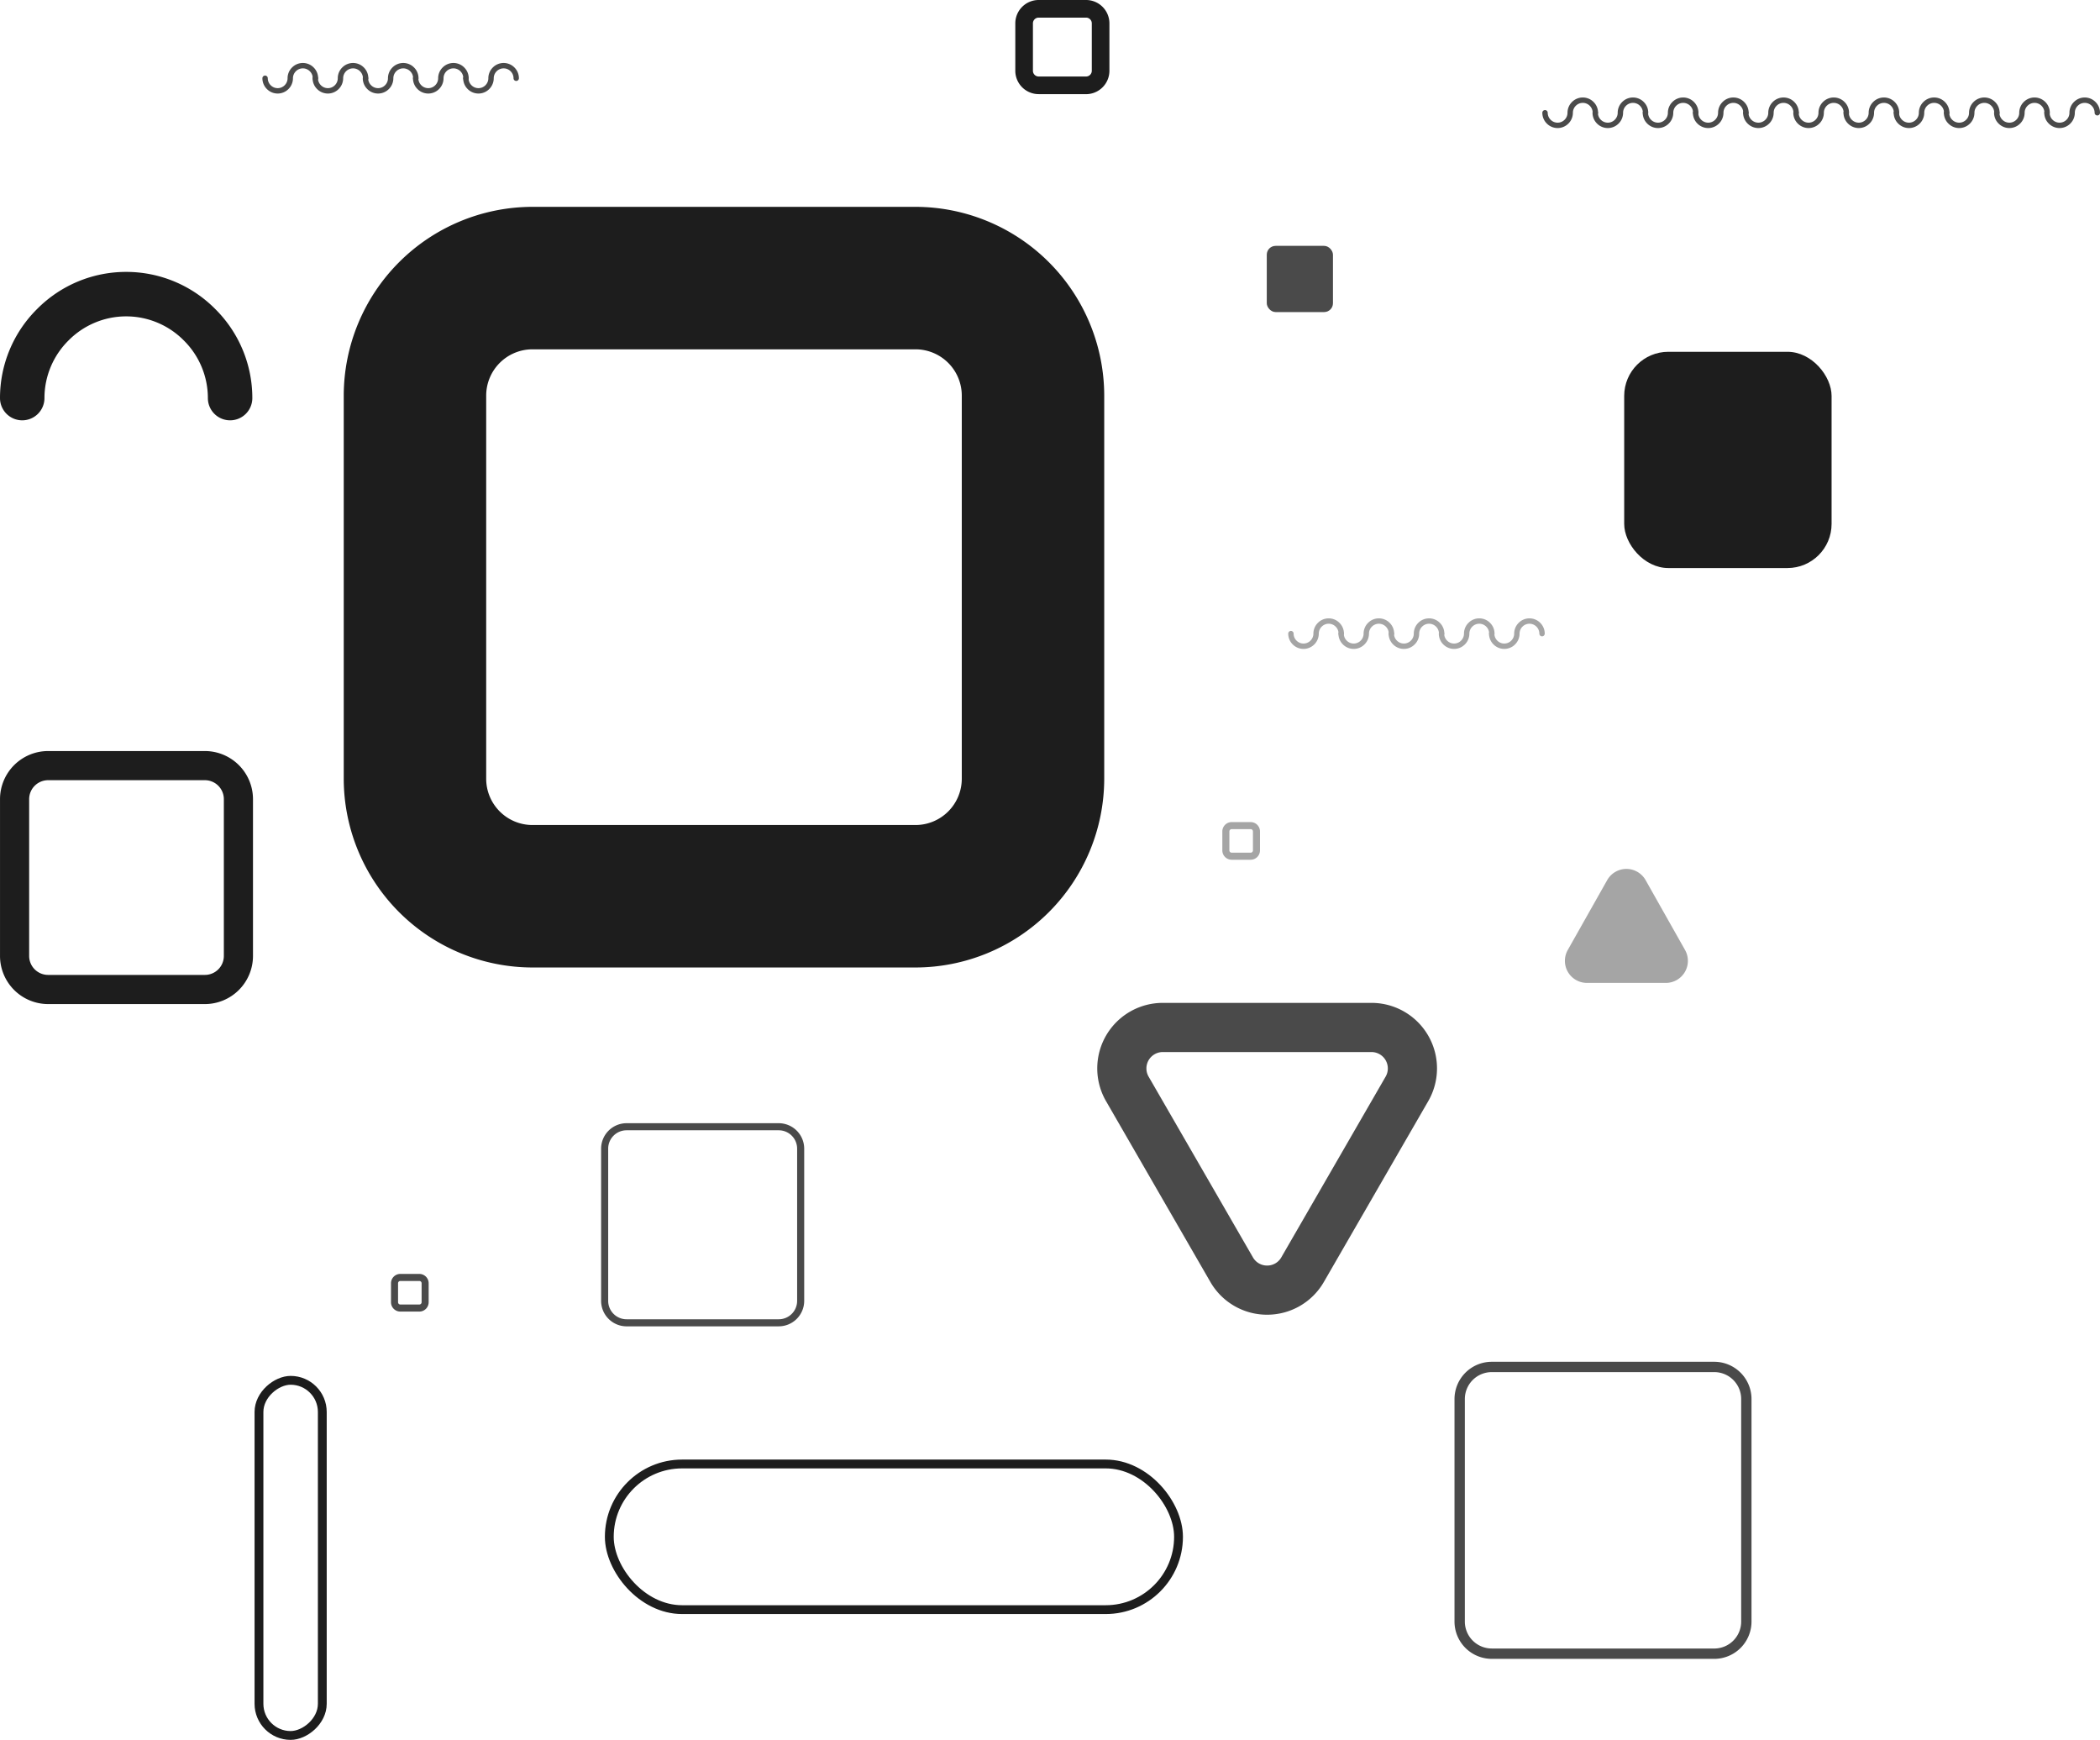 <svg height="394.218" viewBox="0 0 475.913 394.218" width="475.913" xmlns="http://www.w3.org/2000/svg"><g transform="translate(-6429.376 -1936.293)"><g fill="none" stroke="#1d1d1d" stroke-width="2" transform="matrix(0 -1 1 0 6487.066 2330.511)"><rect height="16.352" rx="8.176" stroke="none" width="82.469"/><rect fill="none" height="14.352" rx="7.176" width="80.469" x="1" y="1"/></g><g fill="none" stroke="#1d1d1d" stroke-width="2"><rect height="35" rx="17.5" stroke="none" width="131" x="6566.459" y="2267"/><rect fill="none" height="33" rx="16.5" width="129" x="6567.459" y="2268"/></g><g fill="#4a4a4a"><path d="m38.5 59.516a3.677 3.677 0 0 0 3.215-1.856l23.645-40.952a3.713 3.713 0 0 0 -3.215-5.569h-47.288a3.713 3.713 0 0 0 -3.215 5.569l23.643 40.951a3.678 3.678 0 0 0 3.215 1.857m0 11.139a14.816 14.816 0 0 1 -12.862-7.426l-23.638-40.952a14.844 14.844 0 0 1 12.857-22.277h47.288a14.844 14.844 0 0 1 12.861 22.277l-23.644 40.952a14.816 14.816 0 0 1 -12.862 7.425z" transform="translate(6678.037 2163.524)"/><path d="m-3594.977 720.692a3.439 3.439 0 0 1 2.445 1.018 3.437 3.437 0 0 1 1.018 2.444.61.61 0 0 1 -.61.61.61.61 0 0 1 -.61-.61 2.227 2.227 0 0 0 -.661-1.582 2.225 2.225 0 0 0 -1.582-.661 2.226 2.226 0 0 0 -1.582.661 2.229 2.229 0 0 0 -.661 1.582 3.438 3.438 0 0 1 -1.018 2.444 3.437 3.437 0 0 1 -2.444 1.018 3.434 3.434 0 0 1 -2.444-1.018 3.434 3.434 0 0 1 -1.019-2.444.61.61 0 0 1 .61-.61.61.61 0 0 1 .61.61 2.227 2.227 0 0 0 .66 1.582 2.227 2.227 0 0 0 1.582.661 2.224 2.224 0 0 0 1.582-.661 2.224 2.224 0 0 0 .661-1.582 3.439 3.439 0 0 1 1.018-2.444 3.437 3.437 0 0 1 2.445-1.018z" transform="translate(10496.803 1237.69)"/><path d="m-3594.977 720.692a3.439 3.439 0 0 1 2.445 1.018 3.437 3.437 0 0 1 1.018 2.444.61.61 0 0 1 -.61.61.61.61 0 0 1 -.61-.61 2.227 2.227 0 0 0 -.661-1.582 2.225 2.225 0 0 0 -1.582-.661 2.226 2.226 0 0 0 -1.582.661 2.229 2.229 0 0 0 -.661 1.582 3.438 3.438 0 0 1 -1.018 2.444 3.437 3.437 0 0 1 -2.444 1.018 3.434 3.434 0 0 1 -2.444-1.018 3.434 3.434 0 0 1 -1.019-2.444.61.61 0 0 1 .61-.61.61.61 0 0 1 .61.61 2.227 2.227 0 0 0 .66 1.582 2.227 2.227 0 0 0 1.582.661 2.224 2.224 0 0 0 1.582-.661 2.224 2.224 0 0 0 .661-1.582 3.439 3.439 0 0 1 1.018-2.444 3.437 3.437 0 0 1 2.445-1.018z" transform="translate(10485.428 1237.69)"/><path d="m-3594.977 720.692a3.439 3.439 0 0 1 2.445 1.018 3.437 3.437 0 0 1 1.018 2.444.61.61 0 0 1 -.61.61.61.61 0 0 1 -.61-.61 2.227 2.227 0 0 0 -.661-1.582 2.225 2.225 0 0 0 -1.582-.661 2.226 2.226 0 0 0 -1.582.661 2.229 2.229 0 0 0 -.661 1.582 3.438 3.438 0 0 1 -1.018 2.444 3.437 3.437 0 0 1 -2.444 1.018 3.434 3.434 0 0 1 -2.444-1.018 3.434 3.434 0 0 1 -1.019-2.444.61.61 0 0 1 .61-.61.61.61 0 0 1 .61.61 2.227 2.227 0 0 0 .66 1.582 2.227 2.227 0 0 0 1.582.661 2.224 2.224 0 0 0 1.582-.661 2.224 2.224 0 0 0 .661-1.582 3.439 3.439 0 0 1 1.018-2.444 3.437 3.437 0 0 1 2.445-1.018z" transform="translate(10474.053 1237.69)"/><path d="m-3594.977 720.692a3.439 3.439 0 0 1 2.445 1.018 3.437 3.437 0 0 1 1.018 2.444.61.61 0 0 1 -.61.61.61.61 0 0 1 -.61-.61 2.227 2.227 0 0 0 -.661-1.582 2.225 2.225 0 0 0 -1.582-.661 2.226 2.226 0 0 0 -1.582.661 2.229 2.229 0 0 0 -.661 1.582 3.438 3.438 0 0 1 -1.018 2.444 3.437 3.437 0 0 1 -2.444 1.018 3.434 3.434 0 0 1 -2.444-1.018 3.434 3.434 0 0 1 -1.019-2.444.61.61 0 0 1 .61-.61.61.61 0 0 1 .61.61 2.227 2.227 0 0 0 .66 1.582 2.227 2.227 0 0 0 1.582.661 2.224 2.224 0 0 0 1.582-.661 2.224 2.224 0 0 0 .661-1.582 3.439 3.439 0 0 1 1.018-2.444 3.437 3.437 0 0 1 2.445-1.018z" transform="translate(10462.678 1237.69)"/><path d="m-3594.977 720.692a3.439 3.439 0 0 1 2.445 1.018 3.437 3.437 0 0 1 1.018 2.444.61.61 0 0 1 -.61.61.61.61 0 0 1 -.61-.61 2.227 2.227 0 0 0 -.661-1.582 2.225 2.225 0 0 0 -1.582-.661 2.226 2.226 0 0 0 -1.582.661 2.229 2.229 0 0 0 -.661 1.582 3.438 3.438 0 0 1 -1.018 2.444 3.437 3.437 0 0 1 -2.444 1.018 3.434 3.434 0 0 1 -2.444-1.018 3.434 3.434 0 0 1 -1.019-2.444.61.61 0 0 1 .61-.61.61.61 0 0 1 .61.61 2.227 2.227 0 0 0 .66 1.582 2.227 2.227 0 0 0 1.582.661 2.224 2.224 0 0 0 1.582-.661 2.224 2.224 0 0 0 .661-1.582 3.439 3.439 0 0 1 1.018-2.444 3.437 3.437 0 0 1 2.445-1.018z" transform="translate(10451.303 1237.69)"/><path d="m-3594.977 720.692a3.439 3.439 0 0 1 2.445 1.018 3.437 3.437 0 0 1 1.018 2.444.61.61 0 0 1 -.61.61.61.61 0 0 1 -.61-.61 2.227 2.227 0 0 0 -.661-1.582 2.225 2.225 0 0 0 -1.582-.661 2.226 2.226 0 0 0 -1.582.661 2.229 2.229 0 0 0 -.661 1.582 3.438 3.438 0 0 1 -1.018 2.444 3.437 3.437 0 0 1 -2.444 1.018 3.434 3.434 0 0 1 -2.444-1.018 3.434 3.434 0 0 1 -1.019-2.444.61.61 0 0 1 .61-.61.61.61 0 0 1 .61.61 2.227 2.227 0 0 0 .66 1.582 2.227 2.227 0 0 0 1.582.661 2.224 2.224 0 0 0 1.582-.661 2.224 2.224 0 0 0 .661-1.582 3.439 3.439 0 0 1 1.018-2.444 3.437 3.437 0 0 1 2.445-1.018z" transform="translate(10439.928 1237.69)"/><path d="m-3594.977 720.692a3.439 3.439 0 0 1 2.445 1.018 3.437 3.437 0 0 1 1.018 2.444.61.61 0 0 1 -.61.61.61.61 0 0 1 -.61-.61 2.227 2.227 0 0 0 -.661-1.582 2.225 2.225 0 0 0 -1.582-.661 2.226 2.226 0 0 0 -1.582.661 2.229 2.229 0 0 0 -.661 1.582 3.438 3.438 0 0 1 -1.018 2.444 3.437 3.437 0 0 1 -2.444 1.018 3.434 3.434 0 0 1 -2.444-1.018 3.434 3.434 0 0 1 -1.019-2.444.61.61 0 0 1 .61-.61.61.61 0 0 1 .61.61 2.227 2.227 0 0 0 .66 1.582 2.227 2.227 0 0 0 1.582.661 2.224 2.224 0 0 0 1.582-.661 2.224 2.224 0 0 0 .661-1.582 3.439 3.439 0 0 1 1.018-2.444 3.437 3.437 0 0 1 2.445-1.018z" transform="translate(10428.552 1237.69)"/><path d="m-3594.977 720.692a3.439 3.439 0 0 1 2.445 1.018 3.437 3.437 0 0 1 1.018 2.444.61.61 0 0 1 -.61.61.61.61 0 0 1 -.61-.61 2.227 2.227 0 0 0 -.661-1.582 2.225 2.225 0 0 0 -1.582-.661 2.226 2.226 0 0 0 -1.582.661 2.229 2.229 0 0 0 -.661 1.582 3.438 3.438 0 0 1 -1.018 2.444 3.437 3.437 0 0 1 -2.444 1.018 3.434 3.434 0 0 1 -2.444-1.018 3.434 3.434 0 0 1 -1.019-2.444.61.61 0 0 1 .61-.61.61.61 0 0 1 .61.61 2.227 2.227 0 0 0 .66 1.582 2.227 2.227 0 0 0 1.582.661 2.224 2.224 0 0 0 1.582-.661 2.224 2.224 0 0 0 .661-1.582 3.439 3.439 0 0 1 1.018-2.444 3.437 3.437 0 0 1 2.445-1.018z" transform="translate(10417.177 1237.69)"/><path d="m-3594.977 720.692a3.439 3.439 0 0 1 2.445 1.018 3.437 3.437 0 0 1 1.018 2.444.61.61 0 0 1 -.61.61.61.61 0 0 1 -.61-.61 2.227 2.227 0 0 0 -.661-1.582 2.225 2.225 0 0 0 -1.582-.661 2.226 2.226 0 0 0 -1.582.661 2.229 2.229 0 0 0 -.661 1.582 3.438 3.438 0 0 1 -1.018 2.444 3.437 3.437 0 0 1 -2.444 1.018 3.434 3.434 0 0 1 -2.444-1.018 3.434 3.434 0 0 1 -1.019-2.444.61.61 0 0 1 .61-.61.61.61 0 0 1 .61.61 2.227 2.227 0 0 0 .66 1.582 2.227 2.227 0 0 0 1.582.661 2.224 2.224 0 0 0 1.582-.661 2.224 2.224 0 0 0 .661-1.582 3.439 3.439 0 0 1 1.018-2.444 3.437 3.437 0 0 1 2.445-1.018z" transform="translate(10405.802 1237.69)"/><path d="m-3594.977 720.692a3.439 3.439 0 0 1 2.445 1.018 3.437 3.437 0 0 1 1.018 2.444.61.61 0 0 1 -.61.61.61.61 0 0 1 -.61-.61 2.227 2.227 0 0 0 -.661-1.582 2.225 2.225 0 0 0 -1.582-.661 2.226 2.226 0 0 0 -1.582.661 2.229 2.229 0 0 0 -.661 1.582 3.438 3.438 0 0 1 -1.018 2.444 3.437 3.437 0 0 1 -2.444 1.018 3.434 3.434 0 0 1 -2.444-1.018 3.434 3.434 0 0 1 -1.019-2.444.61.61 0 0 1 .61-.61.61.61 0 0 1 .61.61 2.227 2.227 0 0 0 .66 1.582 2.227 2.227 0 0 0 1.582.661 2.224 2.224 0 0 0 1.582-.661 2.224 2.224 0 0 0 .661-1.582 3.439 3.439 0 0 1 1.018-2.444 3.437 3.437 0 0 1 2.445-1.018z" transform="translate(10394.427 1237.69)"/><path d="m-3594.977 720.692a3.439 3.439 0 0 1 2.445 1.018 3.437 3.437 0 0 1 1.018 2.444.61.61 0 0 1 -.61.61.61.61 0 0 1 -.61-.61 2.227 2.227 0 0 0 -.661-1.582 2.225 2.225 0 0 0 -1.582-.661 2.226 2.226 0 0 0 -1.582.661 2.229 2.229 0 0 0 -.661 1.582 3.438 3.438 0 0 1 -1.018 2.444 3.437 3.437 0 0 1 -2.444 1.018 3.434 3.434 0 0 1 -2.444-1.018 3.434 3.434 0 0 1 -1.019-2.444.61.61 0 0 1 .61-.61.61.61 0 0 1 .61.61 2.227 2.227 0 0 0 .66 1.582 2.227 2.227 0 0 0 1.582.661 2.224 2.224 0 0 0 1.582-.661 2.224 2.224 0 0 0 .661-1.582 3.439 3.439 0 0 1 1.018-2.444 3.437 3.437 0 0 1 2.445-1.018z" transform="translate(10383.052 1237.69)"/><path d="m-3594.977 720.692a3.439 3.439 0 0 1 2.445 1.018 3.437 3.437 0 0 1 1.018 2.444.61.61 0 0 1 -.61.61.61.61 0 0 1 -.61-.61 2.227 2.227 0 0 0 -.661-1.582 2.225 2.225 0 0 0 -1.582-.661 2.226 2.226 0 0 0 -1.582.661 2.229 2.229 0 0 0 -.661 1.582 3.438 3.438 0 0 1 -1.018 2.444 3.437 3.437 0 0 1 -2.444 1.018 3.434 3.434 0 0 1 -2.444-1.018 3.434 3.434 0 0 1 -1.019-2.444.61.61 0 0 1 .61-.61.61.61 0 0 1 .61.61 2.227 2.227 0 0 0 .66 1.582 2.227 2.227 0 0 0 1.582.661 2.224 2.224 0 0 0 1.582-.661 2.224 2.224 0 0 0 .661-1.582 3.439 3.439 0 0 1 1.018-2.444 3.437 3.437 0 0 1 2.445-1.018z" transform="translate(10138.488 1229.87)"/><path d="m-3594.977 720.692a3.439 3.439 0 0 1 2.445 1.018 3.437 3.437 0 0 1 1.018 2.444.61.61 0 0 1 -.61.61.61.61 0 0 1 -.61-.61 2.227 2.227 0 0 0 -.661-1.582 2.225 2.225 0 0 0 -1.582-.661 2.226 2.226 0 0 0 -1.582.661 2.229 2.229 0 0 0 -.661 1.582 3.438 3.438 0 0 1 -1.018 2.444 3.437 3.437 0 0 1 -2.444 1.018 3.434 3.434 0 0 1 -2.444-1.018 3.434 3.434 0 0 1 -1.019-2.444.61.61 0 0 1 .61-.61.61.61 0 0 1 .61.61 2.227 2.227 0 0 0 .66 1.582 2.227 2.227 0 0 0 1.582.661 2.224 2.224 0 0 0 1.582-.661 2.224 2.224 0 0 0 .661-1.582 3.439 3.439 0 0 1 1.018-2.444 3.437 3.437 0 0 1 2.445-1.018z" transform="translate(10127.113 1229.87)"/><path d="m-3594.977 720.692a3.439 3.439 0 0 1 2.445 1.018 3.437 3.437 0 0 1 1.018 2.444.61.61 0 0 1 -.61.61.61.61 0 0 1 -.61-.61 2.227 2.227 0 0 0 -.661-1.582 2.225 2.225 0 0 0 -1.582-.661 2.226 2.226 0 0 0 -1.582.661 2.229 2.229 0 0 0 -.661 1.582 3.438 3.438 0 0 1 -1.018 2.444 3.437 3.437 0 0 1 -2.444 1.018 3.434 3.434 0 0 1 -2.444-1.018 3.434 3.434 0 0 1 -1.019-2.444.61.61 0 0 1 .61-.61.61.61 0 0 1 .61.61 2.227 2.227 0 0 0 .66 1.582 2.227 2.227 0 0 0 1.582.661 2.224 2.224 0 0 0 1.582-.661 2.224 2.224 0 0 0 .661-1.582 3.439 3.439 0 0 1 1.018-2.444 3.437 3.437 0 0 1 2.445-1.018z" transform="translate(10115.738 1229.87)"/><path d="m-3594.977 720.692a3.439 3.439 0 0 1 2.445 1.018 3.437 3.437 0 0 1 1.018 2.444.61.61 0 0 1 -.61.61.61.61 0 0 1 -.61-.61 2.227 2.227 0 0 0 -.661-1.582 2.225 2.225 0 0 0 -1.582-.661 2.226 2.226 0 0 0 -1.582.661 2.229 2.229 0 0 0 -.661 1.582 3.438 3.438 0 0 1 -1.018 2.444 3.437 3.437 0 0 1 -2.444 1.018 3.434 3.434 0 0 1 -2.444-1.018 3.434 3.434 0 0 1 -1.019-2.444.61.61 0 0 1 .61-.61.61.61 0 0 1 .61.61 2.227 2.227 0 0 0 .66 1.582 2.227 2.227 0 0 0 1.582.661 2.224 2.224 0 0 0 1.582-.661 2.224 2.224 0 0 0 .661-1.582 3.439 3.439 0 0 1 1.018-2.444 3.437 3.437 0 0 1 2.445-1.018z" transform="translate(10104.363 1229.87)"/><path d="m-3594.977 720.692a3.439 3.439 0 0 1 2.445 1.018 3.437 3.437 0 0 1 1.018 2.444.61.61 0 0 1 -.61.61.61.61 0 0 1 -.61-.61 2.227 2.227 0 0 0 -.661-1.582 2.225 2.225 0 0 0 -1.582-.661 2.226 2.226 0 0 0 -1.582.661 2.229 2.229 0 0 0 -.661 1.582 3.438 3.438 0 0 1 -1.018 2.444 3.437 3.437 0 0 1 -2.444 1.018 3.434 3.434 0 0 1 -2.444-1.018 3.434 3.434 0 0 1 -1.019-2.444.61.61 0 0 1 .61-.61.61.61 0 0 1 .61.61 2.227 2.227 0 0 0 .66 1.582 2.227 2.227 0 0 0 1.582.661 2.224 2.224 0 0 0 1.582-.661 2.224 2.224 0 0 0 .661-1.582 3.439 3.439 0 0 1 1.018-2.444 3.437 3.437 0 0 1 2.445-1.018z" transform="translate(10092.987 1229.87)"/><path d="m-3353.4 300.018a.519.519 0 0 1 -.519-.519v-4.3a.519.519 0 0 1 .519-.519h4.3a.519.519 0 0 1 .519.519v4.3a.519.519 0 0 1 -.519.519zm0 1.6h4.3a2.12 2.12 0 0 0 2.117-2.117v-4.3a2.12 2.12 0 0 0 -2.117-2.117h-4.3a2.12 2.12 0 0 0 -2.118 2.117v4.3a2.12 2.12 0 0 0 2.118 2.117z" transform="translate(9873.504 1931.851)"/><path d="m-4627.212 521.077a4.168 4.168 0 0 1 -4.168-4.168v-34.484a4.168 4.168 0 0 1 4.168-4.168h34.483a4.169 4.169 0 0 1 4.169 4.168v34.484a4.169 4.169 0 0 1 -4.169 4.168zm0 1.6h34.483a5.777 5.777 0 0 0 5.772-5.771v-34.481a5.777 5.777 0 0 0 -5.772-5.771h-34.483a5.778 5.778 0 0 0 -5.771 5.771v34.484a5.778 5.778 0 0 0 5.771 5.771z" transform="translate(11198.586 1714.134)"/><rect height="15" rx="2" width="15" x="6716.459" y="1992"/><path d="m-4624.544 541.618a6.1 6.1 0 0 1 -6.095-6.1v-50.424a6.1 6.1 0 0 1 6.095-6.1h50.429a6.1 6.1 0 0 1 6.1 6.1v50.429a6.1 6.1 0 0 1 -6.1 6.1h-50.429m0 2.344h50.429a8.449 8.449 0 0 0 8.44-8.44v-50.433a8.449 8.449 0 0 0 -8.44-8.44h-50.429a8.449 8.449 0 0 0 -8.439 8.44v50.429a8.45 8.45 0 0 0 8.439 8.44z" transform="translate(11391.986 1768.189)"/></g><path d="m-995.491 429.777a28.382 28.382 0 0 1 20.185 8.407 28.382 28.382 0 0 1 8.407 20.185 5.037 5.037 0 0 1 -5.037 5.037 5.037 5.037 0 0 1 -5.037-5.037 18.374 18.374 0 0 0 -5.456-13.061 18.374 18.374 0 0 0 -13.061-5.456 18.375 18.375 0 0 0 -13.062 5.456 18.375 18.375 0 0 0 -5.456 13.061 5.037 5.037 0 0 1 -5.037 5.037 5.037 5.037 0 0 1 -5.037-5.037 28.381 28.381 0 0 1 8.407-20.185 28.382 28.382 0 0 1 20.184-8.407z" fill="#1d1d1d" transform="translate(7453.459 1568.123)"/><path d="m13.146 7.713a5 5 0 0 1 8.708 0l8.936 15.829a5 5 0 0 1 -4.354 7.458h-17.872a5 5 0 0 1 -4.354-7.458z" fill="#a5a5a5" transform="translate(6780.459 2128)"/><path d="m-3312.74 433.144a10.491 10.491 0 0 1 -10.491-10.491v-86.8a10.491 10.491 0 0 1 10.491-10.491h86.8a10.492 10.492 0 0 1 10.491 10.491v86.8a10.492 10.492 0 0 1 -10.491 10.491zm0 32.28h86.8a42.821 42.821 0 0 0 42.772-42.772v-86.8a42.821 42.821 0 0 0 -42.772-42.772h-86.8a42.821 42.821 0 0 0 -42.772 42.772v86.8a42.821 42.821 0 0 0 42.772 42.772z" fill="#1d1d1d" transform="translate(9862.789 1690.08)"/><path d="m-3353.4 300.018a.519.519 0 0 1 -.519-.519v-4.3a.519.519 0 0 1 .519-.519h4.3a.519.519 0 0 1 .519.519v4.3a.519.519 0 0 1 -.519.519zm0 1.6h4.3a2.12 2.12 0 0 0 2.117-2.117v-4.3a2.12 2.12 0 0 0 -2.117-2.117h-4.3a2.12 2.12 0 0 0 -2.118 2.117v4.3a2.12 2.12 0 0 0 2.118 2.117z" fill="#a5a5a5" transform="translate(10061.905 1829.476)"/><path d="m-4003.107 480.653a4.3 4.3 0 0 1 -4.295-4.295v-35.531a4.3 4.3 0 0 1 4.295-4.295h35.531a4.3 4.3 0 0 1 4.295 4.295v35.531a4.3 4.3 0 0 1 -4.295 4.295zm0 6.607h35.531a10.914 10.914 0 0 0 10.9-10.9v-35.533a10.914 10.914 0 0 0 -10.9-10.9h-35.531a10.914 10.914 0 0 0 -10.9 10.9v35.531a10.914 10.914 0 0 0 10.9 10.9z" fill="#1d1d1d" transform="translate(10443.386 1676.535)"/><path d="m-3594.977 720.692a3.439 3.439 0 0 1 2.445 1.018 3.437 3.437 0 0 1 1.018 2.444.61.61 0 0 1 -.61.61.61.61 0 0 1 -.61-.61 2.227 2.227 0 0 0 -.661-1.582 2.225 2.225 0 0 0 -1.582-.661 2.226 2.226 0 0 0 -1.582.661 2.229 2.229 0 0 0 -.661 1.582 3.438 3.438 0 0 1 -1.018 2.444 3.437 3.437 0 0 1 -2.444 1.018 3.434 3.434 0 0 1 -2.444-1.018 3.434 3.434 0 0 1 -1.019-2.444.61.61 0 0 1 .61-.61.61.61 0 0 1 .61.61 2.227 2.227 0 0 0 .66 1.582 2.227 2.227 0 0 0 1.582.661 2.224 2.224 0 0 0 1.582-.661 2.224 2.224 0 0 0 .661-1.582 3.439 3.439 0 0 1 1.018-2.444 3.437 3.437 0 0 1 2.445-1.018z" fill="#a5a5a5" transform="translate(10370.966 1355.707)"/><path d="m-3594.977 720.692a3.439 3.439 0 0 1 2.445 1.018 3.437 3.437 0 0 1 1.018 2.444.61.61 0 0 1 -.61.61.61.61 0 0 1 -.61-.61 2.227 2.227 0 0 0 -.661-1.582 2.225 2.225 0 0 0 -1.582-.661 2.226 2.226 0 0 0 -1.582.661 2.229 2.229 0 0 0 -.661 1.582 3.438 3.438 0 0 1 -1.018 2.444 3.437 3.437 0 0 1 -2.444 1.018 3.434 3.434 0 0 1 -2.444-1.018 3.434 3.434 0 0 1 -1.019-2.444.61.61 0 0 1 .61-.61.61.61 0 0 1 .61.61 2.227 2.227 0 0 0 .66 1.582 2.227 2.227 0 0 0 1.582.661 2.224 2.224 0 0 0 1.582-.661 2.224 2.224 0 0 0 .661-1.582 3.439 3.439 0 0 1 1.018-2.444 3.437 3.437 0 0 1 2.445-1.018z" fill="#a5a5a5" transform="translate(10359.591 1355.707)"/><path d="m-3594.977 720.692a3.439 3.439 0 0 1 2.445 1.018 3.437 3.437 0 0 1 1.018 2.444.61.61 0 0 1 -.61.61.61.61 0 0 1 -.61-.61 2.227 2.227 0 0 0 -.661-1.582 2.225 2.225 0 0 0 -1.582-.661 2.226 2.226 0 0 0 -1.582.661 2.229 2.229 0 0 0 -.661 1.582 3.438 3.438 0 0 1 -1.018 2.444 3.437 3.437 0 0 1 -2.444 1.018 3.434 3.434 0 0 1 -2.444-1.018 3.434 3.434 0 0 1 -1.019-2.444.61.61 0 0 1 .61-.61.61.61 0 0 1 .61.61 2.227 2.227 0 0 0 .66 1.582 2.227 2.227 0 0 0 1.582.661 2.224 2.224 0 0 0 1.582-.661 2.224 2.224 0 0 0 .661-1.582 3.439 3.439 0 0 1 1.018-2.444 3.437 3.437 0 0 1 2.445-1.018z" fill="#a5a5a5" transform="translate(10348.216 1355.707)"/><path d="m-3594.977 720.692a3.439 3.439 0 0 1 2.445 1.018 3.437 3.437 0 0 1 1.018 2.444.61.61 0 0 1 -.61.61.61.61 0 0 1 -.61-.61 2.227 2.227 0 0 0 -.661-1.582 2.225 2.225 0 0 0 -1.582-.661 2.226 2.226 0 0 0 -1.582.661 2.229 2.229 0 0 0 -.661 1.582 3.438 3.438 0 0 1 -1.018 2.444 3.437 3.437 0 0 1 -2.444 1.018 3.434 3.434 0 0 1 -2.444-1.018 3.434 3.434 0 0 1 -1.019-2.444.61.61 0 0 1 .61-.61.61.61 0 0 1 .61.61 2.227 2.227 0 0 0 .66 1.582 2.227 2.227 0 0 0 1.582.661 2.224 2.224 0 0 0 1.582-.661 2.224 2.224 0 0 0 .661-1.582 3.439 3.439 0 0 1 1.018-2.444 3.437 3.437 0 0 1 2.445-1.018z" fill="#a5a5a5" transform="translate(10336.841 1355.707)"/><path d="m-3594.977 720.692a3.439 3.439 0 0 1 2.445 1.018 3.437 3.437 0 0 1 1.018 2.444.61.61 0 0 1 -.61.61.61.61 0 0 1 -.61-.61 2.227 2.227 0 0 0 -.661-1.582 2.225 2.225 0 0 0 -1.582-.661 2.226 2.226 0 0 0 -1.582.661 2.229 2.229 0 0 0 -.661 1.582 3.438 3.438 0 0 1 -1.018 2.444 3.437 3.437 0 0 1 -2.444 1.018 3.434 3.434 0 0 1 -2.444-1.018 3.434 3.434 0 0 1 -1.019-2.444.61.61 0 0 1 .61-.61.61.61 0 0 1 .61.61 2.227 2.227 0 0 0 .66 1.582 2.227 2.227 0 0 0 1.582.661 2.224 2.224 0 0 0 1.582-.661 2.224 2.224 0 0 0 .661-1.582 3.439 3.439 0 0 1 1.018-2.444 3.437 3.437 0 0 1 2.445-1.018z" fill="#a5a5a5" transform="translate(10325.465 1355.707)"/><path d="m-3350.219 310.418a1.3 1.3 0 0 1 -1.3-1.3v-10.741a1.3 1.3 0 0 1 1.3-1.3h10.742a1.3 1.3 0 0 1 1.3 1.3v10.742a1.3 1.3 0 0 1 -1.3 1.3h-10.742m0 4h10.742a5.3 5.3 0 0 0 5.293-5.293v-10.749a5.3 5.3 0 0 0 -5.293-5.293h-10.742a5.3 5.3 0 0 0 -5.293 5.293v10.742a5.3 5.3 0 0 0 5.293 5.293z" fill="#1d1d1d" transform="translate(10014.982 1643.209)"/><rect fill="#1d1d1d" height="49" rx="10" width="47" x="6797.459" y="2016"/></g></svg>